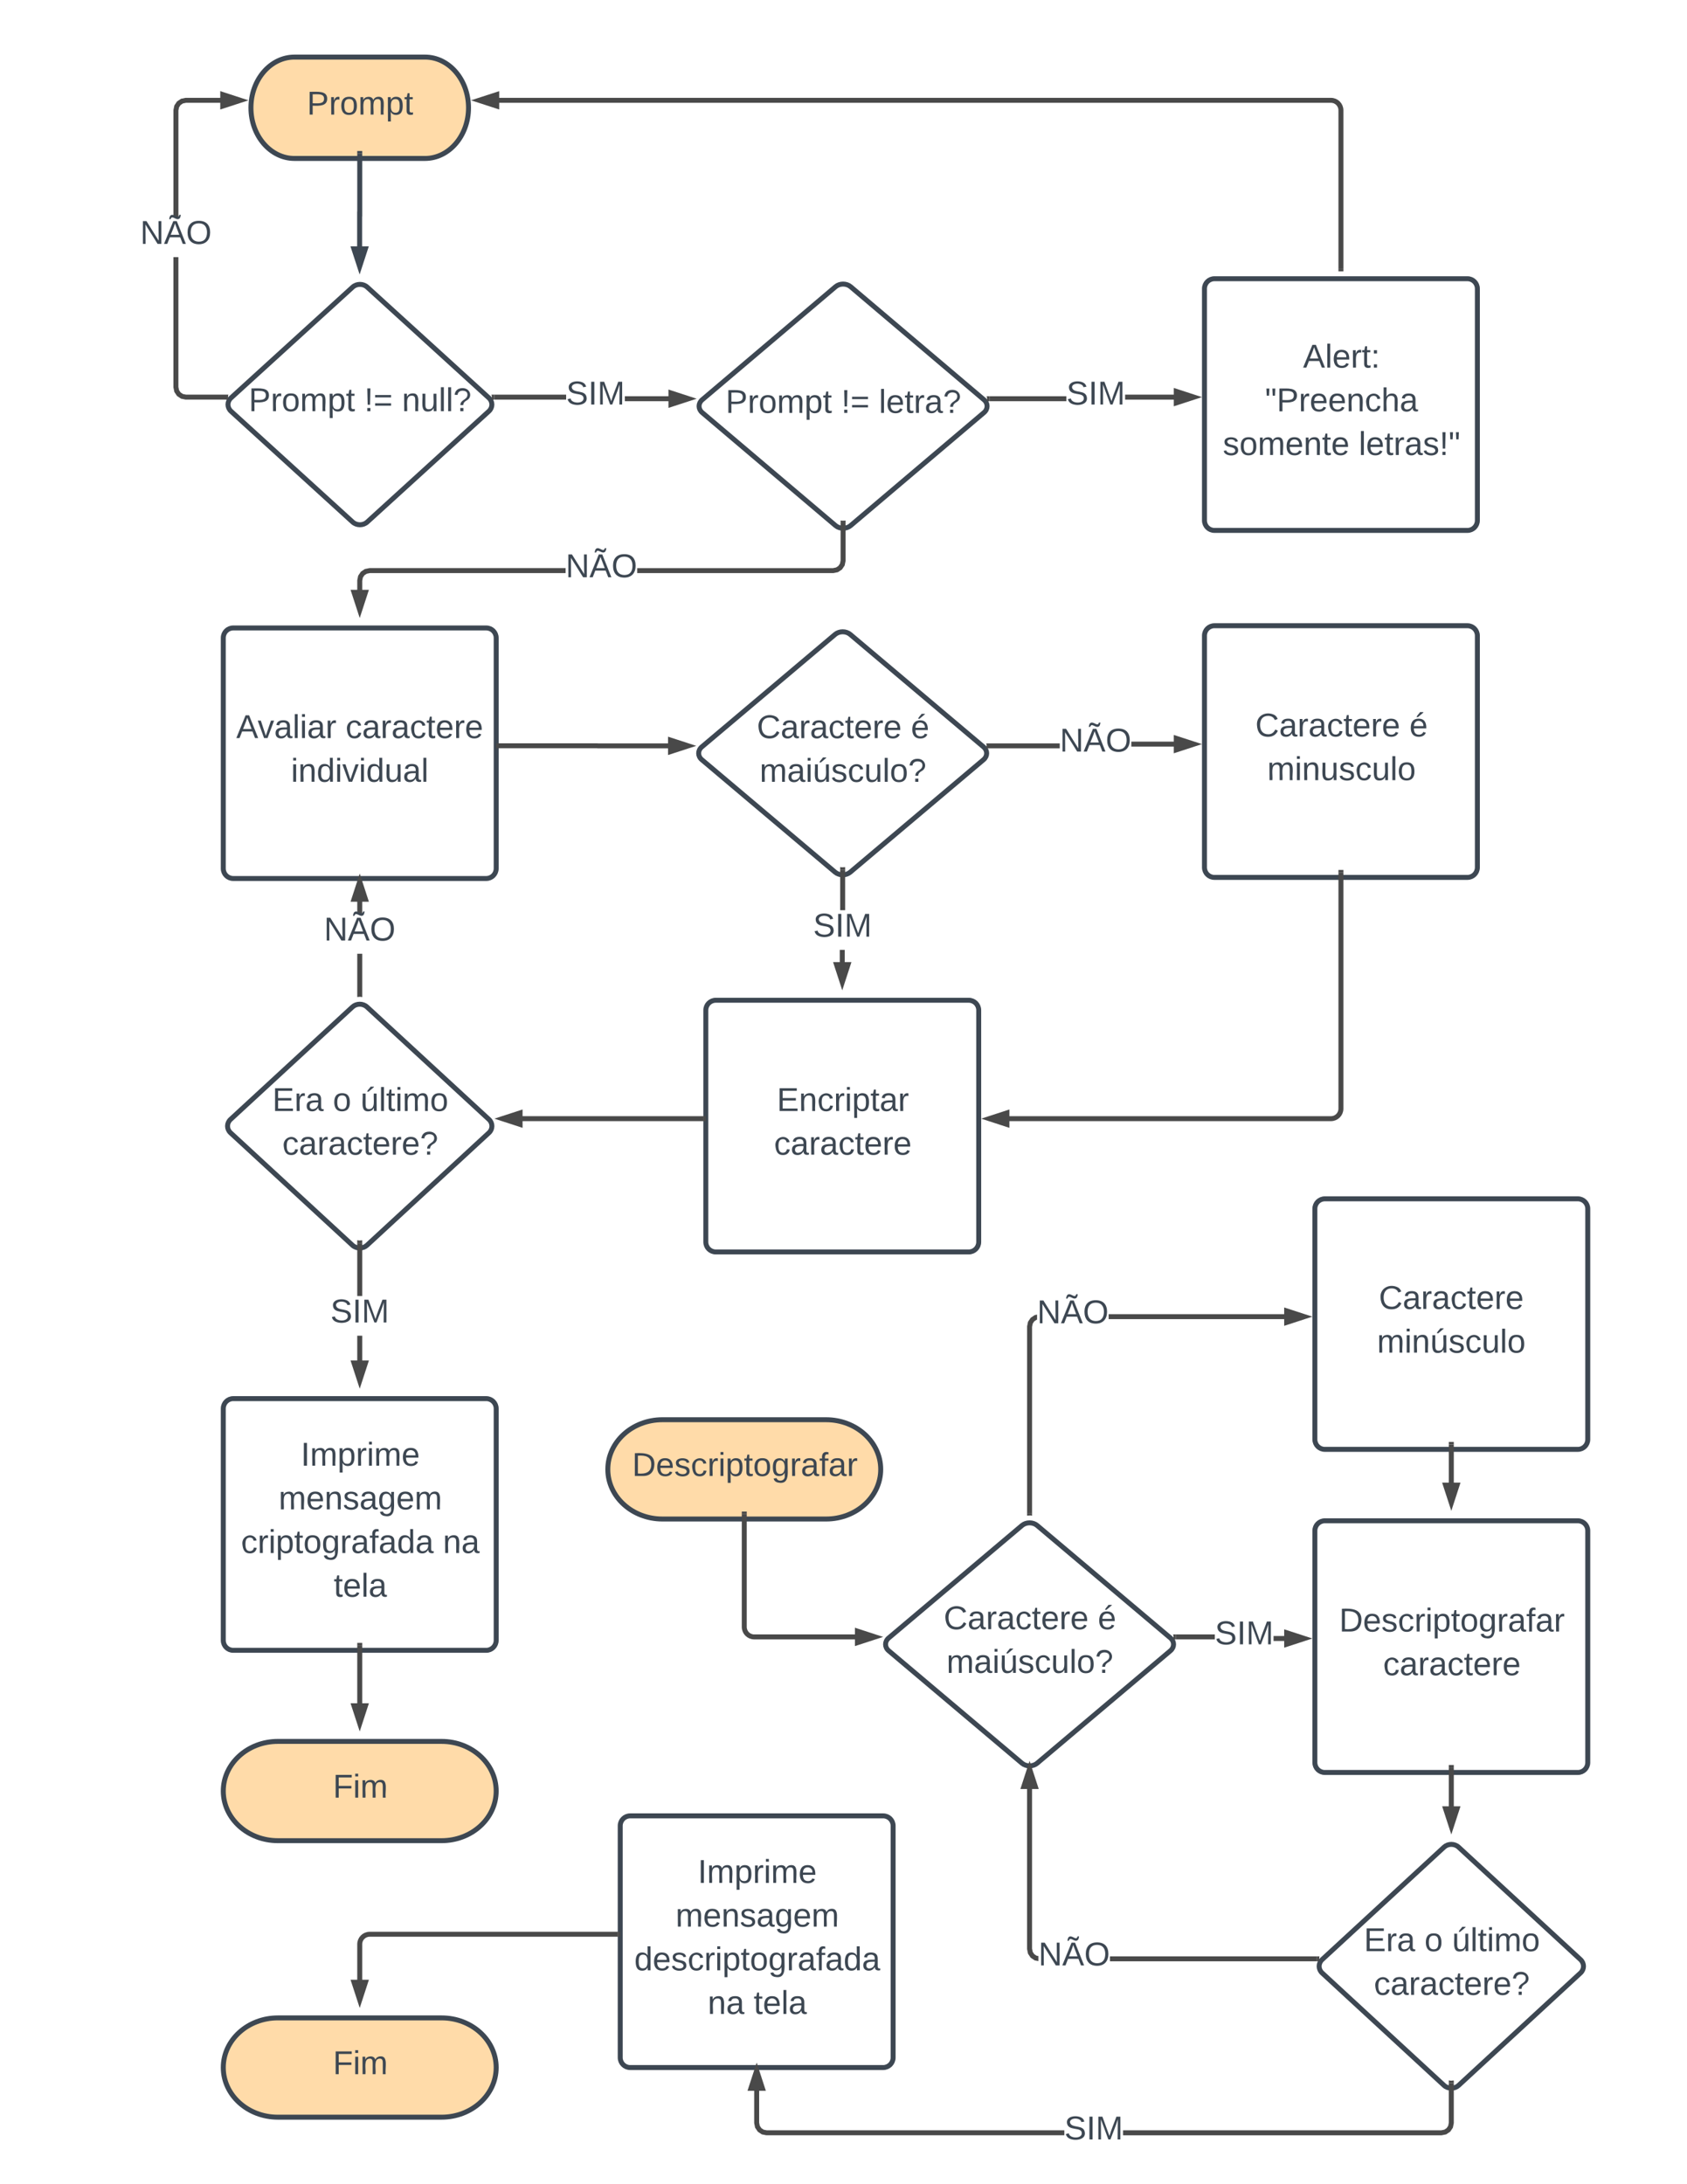 <svg xmlns="http://www.w3.org/2000/svg" xmlns:xlink="http://www.w3.org/1999/xlink" xmlns:lucid="lucid" width="1360" height="1760"><g transform="translate(0 0)" lucid:page-tab-id="YGcM5DNywbTK"><g filter="url(#a)"><path d="M673.22 505.22c3.37-2.85 8.85-2.85 12.23 0l107.43 90.62c3.38 2.85 3.38 7.47 0 10.32l-107.43 90.62c-3.38 2.85-8.86 2.85-12.23 0l-107.44-90.62c-3.38-2.85-3.38-7.47 0-10.32z" stroke="#3d4752" stroke-width="4" fill="#fff"/><use xlink:href="#b" transform="matrix(1,0,0,1,574.661,515.06) translate(35.481 73.733)"/><use xlink:href="#c" transform="matrix(1,0,0,1,574.661,515.06) translate(159.704 73.733)"/><use xlink:href="#d" transform="matrix(1,0,0,1,574.661,515.06) translate(37.704 108.933)"/></g><g filter="url(#e)"><path d="M342.62 40C362 40 377.7 58.28 377.7 80.84c0 22.55-15.7 40.84-35.08 40.84H237.38c-19.37 0-35.08-18.3-35.08-40.84C202.3 58.28 218 40 237.38 40z" stroke="#3d4752" stroke-width="4" fill="#ffdba9"/><use xlink:href="#f" transform="matrix(1,0,0,1,217.3,55) translate(30.111 31.333)"/></g><g filter="url(#g)"><path d="M284.25 225.4c3.27-3 8.56-3 11.83 0l98 89.2c3.27 3 3.27 7.8 0 10.8l-98 89.2c-3.27 3-8.56 3-11.83 0l-98-89.2c-3.27-3-3.27-7.8 0-10.8z" stroke="#3d4752" stroke-width="4" fill="#fff"/><use xlink:href="#h" transform="matrix(1,0,0,1,195.331,235) translate(5.148 90.333)"/><use xlink:href="#i" transform="matrix(1,0,0,1,195.331,235) translate(98.333 90.333)"/><use xlink:href="#j" transform="matrix(1,0,0,1,195.331,235) translate(128.704 90.333)"/></g><path d="M290 123.68v48.77h-.08v27.3" stroke="#3d4752" stroke-width="4" fill="none"/><path d="M292 123.68h-4v-2h4zM289.92 214.74l-4.63-14.26h9.26z" fill="#3d4752"/><path d="M289.92 221.2l-7.4-22.72h14.8zm-1.88-18.72l1.88 5.8 1.88-5.8z" fill="#3d4752"/><g filter="url(#k)"><path d="M356 1397.2c24.3 0 44 17.9 44 40s-19.7 40-44 40H224c-24.3 0-44-17.9-44-40s19.7-40 44-40z" stroke="#3d4752" stroke-width="4" fill="#ffdba9"/><use xlink:href="#l" transform="matrix(1,0,0,1,195,1412.2) translate(73.389 30.333)"/></g><g filter="url(#m)"><path d="M673.57 225.05c3.37-2.86 8.83-2.86 12.2 0l107.47 91.06c3.37 2.86 3.37 7.5 0 10.35L685.77 417.5c-3.37 2.86-8.83 2.86-12.2 0L566.1 326.46c-3.37-2.86-3.37-7.5 0-10.34z" stroke="#3d4752" stroke-width="4" fill="#fff"/><use xlink:href="#h" transform="matrix(1,0,0,1,575,234.879) translate(9.963 91.833)"/><use xlink:href="#i" transform="matrix(1,0,0,1,575,234.879) translate(103.148 91.833)"/><use xlink:href="#n" transform="matrix(1,0,0,1,575,234.879) translate(133.519 91.833)"/></g><path d="M143.82 311.8l.5 2.53 1.3 1.9 1.88 1.26 2.52.5h31.8v4h-32.2l-3.7-.75-3.2-2.15-2.15-3.2-.75-3.7V207.18h4zm35-228.96h-28.8l-2.52.5-1.9 1.28-1.27 1.9-.5 2.52v86.14h-4V88.64l.74-3.7 2.16-3.2 3.2-2.15 3.7-.76h29.2zM183.96 318.5l-.16 1.83.3 1.67h-2.28v-4h2.32zM193.83 80.84l-14.27 4.64V76.2z" fill="#494949"/><path d="M200.3 80.84l-22.74 7.4v-14.8zm-18.74 1.88l5.8-1.88-5.8-1.88z" fill="#494949"/><use xlink:href="#o" transform="matrix(1,0,0,1,112.972,175.183) translate(0.005 21.333)"/><path d="M540.15 319.28v4h-36.42v-4zM398.5 322v-4h57.9v4z" fill="#494949"/><path d="M398.5 322h-2.3l.17-.5.16-1.83-.3-1.67h2.28zM555.15 321.28l-14.27 4.63v-9.26z" fill="#494949"/><path d="M561.62 321.28l-22.74 7.4v-14.8zm-18.74 1.88l5.8-1.88-5.8-1.88z" fill="#494949"/><use xlink:href="#p" transform="matrix(1,0,0,1,456.396,304.639) translate(0.005 21.333)"/><path d="M859.7 323.28H797.7v-4h61.97zm87.83-1.28h-40.5v-4h40.5z" fill="#494949"/><path d="M797.72 323.28h-2.34l.28-.88.08-1.64-.32-1.48h2.3zM962.53 320l-14.27 4.64v-9.28z" fill="#494949"/><path d="M969 320l-22.74 7.4v-14.8zm-18.74 1.88l5.8-1.88-5.8-1.88z" fill="#494949"/><use xlink:href="#p" transform="matrix(1,0,0,1,859.693,304.639) translate(0.005 21.333)"/><g filter="url(#q)"><path d="M971 226.6c0-4.42 3.58-8 8-8h204c4.42 0 8 3.58 8 8v186.8c0 4.42-3.58 8-8 8H979c-4.42 0-8-3.58-8-8z" stroke="#3d4752" stroke-width="4" fill="#fff"/><use xlink:href="#r" transform="matrix(1,0,0,1,976,223.6) translate(74.463 66.633)"/><use xlink:href="#s" transform="matrix(1,0,0,1,976,223.6) translate(43.796 101.833)"/><use xlink:href="#t" transform="matrix(1,0,0,1,976,223.6) translate(9.796 137.033)"/><use xlink:href="#u" transform="matrix(1,0,0,1,976,223.6) translate(119.352 137.033)"/></g><path d="M1081 216.6V88.84c0-4.42-3.58-8-8-8H401.17" stroke="#494949" stroke-width="4" fill="none"/><path d="M1083 218.6h-4v-2h4zM400.44 85.48l-14.27-4.64 14.27-4.64z" fill="#494949"/><path d="M402.44 88.23l-22.74-7.4 22.74-7.38zm-9.8-7.4l5.8 1.9v-3.77z" fill="#494949"/><g filter="url(#v)"><path d="M971 506.2c0-4.42 3.58-8 8-8h204c4.42 0 8 3.58 8 8V693c0 4.42-3.58 8-8 8H979c-4.42 0-8-3.58-8-8z" stroke="#3d4752" stroke-width="4" fill="#fff"/><use xlink:href="#w" transform="matrix(1,0,0,1,976,503.2) translate(35.981 84.233)"/><use xlink:href="#x" transform="matrix(1,0,0,1,976,503.2) translate(160.204 84.233)"/><use xlink:href="#y" transform="matrix(1,0,0,1,976,503.2) translate(45.611 119.433)"/></g><path d="M854.33 603h-56.96v-4h56.96zm93.2-1.4h-35.5v-4h35.5zM797.37 603h-2.34l.3-.9.07-1.62-.33-1.48h2.3zM962.53 599.6l-14.27 4.64v-9.28z" fill="#494949"/><path d="M969 599.6l-22.74 7.4v-14.8zm-18.74 1.88l5.8-1.88-5.8-1.88z" fill="#494949"/><use xlink:href="#o" transform="matrix(1,0,0,1,854.335,584.3) translate(0.005 21.333)"/><path d="M681 776.53h-4v-11.1h4zm.33-43.1h-4v-32.6h4z" fill="#494949"/><path d="M678.46 698.88l2.67-.12.2-.06v2.14h-4v-2.2zM679 791.53l-4.64-14.27h9.28z" fill="#494949"/><path d="M679 798l-7.4-22.74h14.8zm-1.88-18.74l1.88 5.8 1.88-5.8z" fill="#494949"/><use xlink:href="#p" transform="matrix(1,0,0,1,655.499,733.422) translate(0.005 21.333)"/><g filter="url(#z)"><path d="M569 808c0-4.42 3.58-8 8-8h204c4.42 0 8 3.58 8 8v186.8c0 4.42-3.58 8-8 8H577c-4.42 0-8-3.58-8-8z" stroke="#3d4752" stroke-width="4" fill="#fff"/><use xlink:href="#A" transform="matrix(1,0,0,1,574,805) translate(52.278 84.233)"/><use xlink:href="#B" transform="matrix(1,0,0,1,574,805) translate(50.019 119.433)"/></g><path d="M1081 703v190.4c0 4.42-3.58 8-8 8H812.47" stroke="#494949" stroke-width="4" fill="none"/><path d="M1083 703h-4v-2h4zM811.74 906.04l-14.27-4.64 14.27-4.64z" fill="#494949"/><path d="M813.74 908.8L791 901.4l22.74-7.4zm-9.8-7.4l5.8 1.88v-3.76z" fill="#494949"/><g filter="url(#C)"><path d="M180 508c0-4.42 3.58-8 8-8h204c4.42 0 8 3.58 8 8v185.88c0 4.42-3.58 8-8 8H188c-4.42 0-8-3.58-8-8z" stroke="#3d4752" stroke-width="4" fill="#fff"/><use xlink:href="#D" transform="matrix(1,0,0,1,185,505) translate(5.444 83.733)"/><use xlink:href="#E" transform="matrix(1,0,0,1,185,505) translate(93.593 83.733)"/><use xlink:href="#F" transform="matrix(1,0,0,1,185,505) translate(49.593 118.933)"/></g><path d="M455.98 461.8H298.2l-2.53.5-1.9 1.27-1.26 1.9-.5 2.52v8.53h-4v-8.94l.75-3.7 2.15-3.2 3.2-2.16 3.7-.75h158.18zm225.7-9.8l-.76 3.7-2.15 3.2-3.2 2.14-3.7.75H513.7v-4h157.77l2.53-.52 1.9-1.28 1.26-1.88.5-2.53v-30.02h4z" fill="#494949"/><path d="M678.83 419.6l2.65-.1.2-.07v2.15h-4v-2.2zM290 491.53l-4.64-14.27h9.28z" fill="#494949"/><path d="M290 498l-7.4-22.74h14.8zm-1.88-18.74l1.88 5.8 1.88-5.8z" fill="#494949"/><use xlink:href="#o" transform="matrix(1,0,0,1,455.983,443.788) translate(0.005 21.333)"/><path d="M402 600.94h79.6c.03 0 .04 0 .04.03 0 .02.02.03.03.03h58.15" stroke="#494949" stroke-width="4" fill="none"/><path d="M402 602.94h-2v-4h2zM554.82 601l-14.27 4.64v-9.28z" fill="#494949"/><path d="M561.3 601l-22.75 7.4v-14.8zm-18.75 1.88l5.8-1.88-5.8-1.88z" fill="#494949"/><path d="M567 901.4H420" stroke="#494949" stroke-width="4" fill="none"/><path d="M569 903.4h-2v-4h2zM419.27 906.04L405 901.4l14.27-4.64z" fill="#494949"/><path d="M421.27 908.8l-22.74-7.4 22.74-7.4zm-9.8-7.4l5.8 1.88v-3.76z" fill="#494949"/><g filter="url(#z)"><path d="M284.12 805.42c3.25-3 8.5-3 11.76 0l98.24 90.56c3.25 3 3.25 7.85 0 10.84l-98.24 90.56c-3.25 3-8.5 3-11.76 0l-98.24-90.56c-3.25-3-3.25-7.85 0-10.84z" stroke="#3d4752" stroke-width="4" fill="#fff"/><use xlink:href="#G" transform="matrix(1,0,0,1,185,805) translate(34.537 84.233)"/><use xlink:href="#H" transform="matrix(1,0,0,1,185,805) translate(83.352 84.233)"/><use xlink:href="#I" transform="matrix(1,0,0,1,185,805) translate(105.574 84.233)"/><use xlink:href="#J" transform="matrix(1,0,0,1,185,805) translate(42.611 119.433)"/></g><path d="M292 1097.53h-4v-21.23h4zm0-53.23h-4v-42.7h4z" fill="#494949"/><path d="M289.63 999.62l2.35-.22.02 2.2h-4v-2.27zM290 1112.53l-4.64-14.27h9.28z" fill="#494949"/><path d="M290 1119l-7.4-22.74h14.8zm-1.88-18.74l1.88 5.8 1.88-5.8z" fill="#494949"/><use xlink:href="#p" transform="matrix(1,0,0,1,266.333,1044.296) translate(0.005 21.333)"/><path d="M292 801.2h-4v-32.66h4zm0-64.66h-4v-11.2h4zM292 803.47l-1.63-.3-2.35.23-.02-2.2h4zM294.64 724.62h-9.28l4.64-14.27z" fill="#494949"/><path d="M297.4 726.62h-14.8l7.4-22.74zm-9.28-4h3.76l-1.88-5.8z" fill="#494949"/><use xlink:href="#o" transform="matrix(1,0,0,1,261.148,736.544) translate(0.005 21.333)"/><g filter="url(#z)"><path d="M180 1129c0-4.42 3.58-8 8-8h204c4.42 0 8 3.58 8 8v186.8c0 4.42-3.58 8-8 8H188c-4.42 0-8-3.58-8-8z" stroke="#3d4752" stroke-width="4" fill="#fff"/><use xlink:href="#K" transform="matrix(1,0,0,1,185,1126) translate(57.5 49.033)"/><use xlink:href="#L" transform="matrix(1,0,0,1,185,1126) translate(39.648 84.233)"/><use xlink:href="#M" transform="matrix(1,0,0,1,185,1126) translate(9.315 119.433)"/><use xlink:href="#N" transform="matrix(1,0,0,1,185,1126) translate(172.056 119.433)"/><use xlink:href="#O" transform="matrix(1,0,0,1,185,1126) translate(84.056 154.633)"/></g><path d="M290 1325.8v47.93" stroke="#494949" stroke-width="4" fill="none"/><path d="M292 1325.8h-4v-2h4zM290 1388.73l-4.64-14.27h9.28z" fill="#494949"/><path d="M290 1395.2l-7.4-22.74h14.8zm-1.88-18.74l1.88 5.8 1.88-5.8z" fill="#494949"/><g filter="url(#k)"><path d="M666 1138c24.3 0 44 17.9 44 40s-19.7 40-44 40H534c-24.3 0-44-17.9-44-40s19.7-40 44-40z" stroke="#3d4752" stroke-width="4" fill="#ffdba9"/><use xlink:href="#P" transform="matrix(1,0,0,1,505,1153) translate(4.574 30.333)"/></g><g filter="url(#C)"><path d="M1060 968c0-4.42 3.58-8 8-8h204c4.42 0 8 3.58 8 8v185.88c0 4.42-3.58 8-8 8h-204c-4.42 0-8-3.58-8-8z" stroke="#3d4752" stroke-width="4" fill="#fff"/><use xlink:href="#Q" transform="matrix(1,0,0,1,1065,965) translate(46.593 83.733)"/><use xlink:href="#R" transform="matrix(1,0,0,1,1065,965) translate(45.111 118.933)"/></g><g filter="url(#z)"><path d="M1060 1227.44c0-4.42 3.58-8 8-8h204c4.42 0 8 3.58 8 8v186.8c0 4.42-3.58 8-8 8h-204c-4.42 0-8-3.58-8-8z" stroke="#3d4752" stroke-width="4" fill="#fff"/><use xlink:href="#S" transform="matrix(1,0,0,1,1065,1224.44) translate(14.574 84.233)"/><use xlink:href="#T" transform="matrix(1,0,0,1,1065,1224.44) translate(50.019 119.433)"/></g><g filter="url(#z)"><path d="M1164.12 1482.42c3.25-3 8.5-3 11.76 0l98.24 90.56c3.25 3 3.25 7.85 0 10.84l-98.24 90.56c-3.25 3-8.5 3-11.76 0l-98.24-90.56c-3.25-3-3.25-7.85 0-10.84z" stroke="#3d4752" stroke-width="4" fill="#fff"/><use xlink:href="#G" transform="matrix(1,0,0,1,1065,1482) translate(34.537 84.233)"/><use xlink:href="#H" transform="matrix(1,0,0,1,1065,1482) translate(83.352 84.233)"/><use xlink:href="#I" transform="matrix(1,0,0,1,1065,1482) translate(105.574 84.233)"/><use xlink:href="#J" transform="matrix(1,0,0,1,1065,1482) translate(42.611 119.433)"/></g><g filter="url(#z)"><path d="M500 1465.2c0-4.42 3.58-8 8-8h204c4.42 0 8 3.58 8 8V1652c0 4.42-3.58 8-8 8H508c-4.42 0-8-3.58-8-8z" stroke="#3d4752" stroke-width="4" fill="#fff"/><use xlink:href="#K" transform="matrix(1,0,0,1,505,1462.2) translate(57.5 49.033)"/><use xlink:href="#L" transform="matrix(1,0,0,1,505,1462.2) translate(39.648 84.233)"/><use xlink:href="#U" transform="matrix(1,0,0,1,505,1462.2) translate(6.352 119.433)"/><use xlink:href="#V" transform="matrix(1,0,0,1,505,1462.2) translate(65.537 154.633)"/><use xlink:href="#O" transform="matrix(1,0,0,1,505,1462.2) translate(102.574 154.633)"/></g><g filter="url(#k)"><path d="M356 1620c24.3 0 44 17.9 44 40s-19.7 40-44 40H224c-24.3 0-44-17.9-44-40s19.7-40 44-40z" stroke="#3d4752" stroke-width="4" fill="#ffdba9"/><use xlink:href="#l" transform="matrix(1,0,0,1,195,1635) translate(73.389 30.333)"/></g><path d="M1170 1424.24v32.5" stroke="#494949" stroke-width="4" fill="none"/><path d="M1172 1424.24h-4v-2h4zM1170 1471.74l-4.64-14.27h9.28z" fill="#494949"/><path d="M1170 1478.2l-7.4-22.73h14.8zm-1.88-18.73l1.88 5.8 1.88-5.8zM612 1710.4l.5 2.52 1.28 1.9 1.9 1.26 2.52.5h239.84v4H617.8l-3.7-.74-3.2-2.15-2.15-3.2-.75-3.7v-27.33h4zm560 .4l-.75 3.7-2.15 3.2-3.2 2.14-3.7.75H905.37v-4h256.43l2.53-.52 1.9-1.27 1.26-1.88.5-2.53v-31.8h4z" fill="#494949"/><path d="M1169.63 1676.62l2.35-.22.02 2.2h-4v-2.27zM614.64 1682.74h-9.28l4.64-14.27z" fill="#494949"/><path d="M617.4 1684.74h-14.8L610 1662zm-9.28-4h3.76l-1.88-5.8z" fill="#494949"/><use xlink:href="#W" transform="matrix(1,0,0,1,858.038,1702.591) translate(0.005 21.333)"/><path d="M1170 1163.88v32.1" stroke="#494949" stroke-width="4" fill="none"/><path d="M1172 1163.88h-4v-2h4zM1170 1210.97l-4.64-14.27h9.28z" fill="#494949"/><path d="M1170 1217.44l-7.4-22.74h14.8zm-1.88-18.74l1.88 5.8 1.88-5.8z" fill="#494949"/><g filter="url(#a)"><path d="M823.88 1223.22c3.38-2.85 8.86-2.85 12.24 0l107.43 90.62c3.38 2.85 3.38 7.47 0 10.32l-107.43 90.62c-3.38 2.85-8.86 2.85-12.24 0l-107.43-90.62c-3.38-2.85-3.38-7.47 0-10.32z" stroke="#3d4752" stroke-width="4" fill="#fff"/><use xlink:href="#X" transform="matrix(1,0,0,1,725.331,1233.06) translate(35.481 73.733)"/><use xlink:href="#Y" transform="matrix(1,0,0,1,725.331,1233.06) translate(159.704 73.733)"/><use xlink:href="#Z" transform="matrix(1,0,0,1,725.331,1233.06) translate(37.704 108.933)"/></g><path d="M1036.53 1318.28v4h-9.84v-4zm-88.5 2.72v-4h31.32v4z" fill="#494949"/><path d="M948.04 1321h-2.34l.3-.9.07-1.62-.33-1.48h2.3zM1051.53 1320.28l-14.27 4.64v-9.27z" fill="#494949"/><path d="M1058 1320.28l-22.74 7.4v-14.8zm-18.74 1.88l5.8-1.88-5.8-1.88z" fill="#494949"/><use xlink:href="#W" transform="matrix(1,0,0,1,979.355,1303.641) translate(0.005 21.333)"/><path d="M836.04 1063.38l-.37.07-1.9 1.27-1.26 1.9-.5 2.52v150.02h-4v-150.42l.75-3.7 2.15-3.2 3.2-2.15 1.94-.4zm200.5-.44h-142.8v-4h142.8z" fill="#494949"/><path d="M832 1221.36l-1.13-.24-2.67.12-.2.06v-2.14h4zM1051.53 1060.94l-14.27 4.64v-9.28z" fill="#494949"/><path d="M1058 1060.94l-22.74 7.4v-14.8zm-18.74 1.88l5.8-1.88-5.8-1.88z" fill="#494949"/><use xlink:href="#aa" transform="matrix(1,0,0,1,836.04,1044.94) translate(0.005 21.333)"/><path d="M600 1220v91c0 4.42 3.58 8 8 8h82.5" stroke="#494949" stroke-width="4" fill="none"/><path d="M602 1220h-4v-2h4zM705.5 1319l-14.28 4.64v-9.28z" fill="#494949"/><path d="M711.96 1319l-22.74 7.4v-14.8zm-18.74 1.88l5.8-1.88-5.8-1.88zM1061.47 1576.4v4H894.8v-4zM832 1570.2l.5 2.53 1.28 1.9 1.9 1.26 1.42.28v4.08l-3-.6-3.2-2.16-2.15-3.2-.75-3.7v-130.28h4z" fill="#494949"/><path d="M1063.62 1576.84l-.17 1.85.3 1.7h-2.28v-4h2.3zM834.64 1439.58h-9.28l4.64-14.26z" fill="#494949"/><path d="M837.4 1441.58h-14.8l7.4-22.74zm-9.28-4h3.76l-1.88-5.8z" fill="#494949"/><use xlink:href="#aa" transform="matrix(1,0,0,1,837.105,1562.4) translate(0.005 21.333)"/><path d="M498 1558.6H298c-4.42 0-8 3.58-8 8v29.93" stroke="#494949" stroke-width="4" fill="none"/><path d="M500 1560.6h-2v-4h2zM290 1611.53l-4.64-14.27h9.28z" fill="#494949"/><path d="M290 1618l-7.4-22.74h14.8zm-1.88-18.74l1.88 5.8 1.88-5.8z" fill="#494949"/><defs><path fill="#3d4752" d="M212-179c-10-28-35-45-73-45-59 0-87 40-87 99 0 60 29 101 89 101 43 0 62-24 78-52l27 14C228-24 195 4 139 4 59 4 22-46 18-125c-6-104 99-153 187-111 19 9 31 26 39 46" id="ab"/><path fill="#3d4752" d="M141-36C126-15 110 5 73 4 37 3 15-17 15-53c-1-64 63-63 125-63 3-35-9-54-41-54-24 1-41 7-42 31l-33-3c5-37 33-52 76-52 45 0 72 20 72 64v82c-1 20 7 32 28 27v20c-31 9-61-2-59-35zM48-53c0 20 12 33 32 33 41-3 63-29 60-74-43 2-92-5-92 41" id="ac"/><path fill="#3d4752" d="M114-163C36-179 61-72 57 0H25l-1-190h30c1 12-1 29 2 39 6-27 23-49 58-41v29" id="ad"/><path fill="#3d4752" d="M96-169c-40 0-48 33-48 73s9 75 48 75c24 0 41-14 43-38l32 2c-6 37-31 61-74 61-59 0-76-41-82-99-10-93 101-131 147-64 4 7 5 14 7 22l-32 3c-4-21-16-35-41-35" id="ae"/><path fill="#3d4752" d="M59-47c-2 24 18 29 38 22v24C64 9 27 4 27-40v-127H5v-23h24l9-43h21v43h35v23H59v120" id="af"/><path fill="#3d4752" d="M100-194c63 0 86 42 84 106H49c0 40 14 67 53 68 26 1 43-12 49-29l28 8c-11 28-37 45-77 45C44 4 14-33 15-96c1-61 26-98 85-98zm52 81c6-60-76-77-97-28-3 7-6 17-6 28h103" id="ag"/><g id="b"><use transform="matrix(0.074,0,0,0.074,0,0)" xlink:href="#ab"/><use transform="matrix(0.074,0,0,0.074,19.185,0)" xlink:href="#ac"/><use transform="matrix(0.074,0,0,0.074,34,0)" xlink:href="#ad"/><use transform="matrix(0.074,0,0,0.074,42.815,0)" xlink:href="#ac"/><use transform="matrix(0.074,0,0,0.074,57.63,0)" xlink:href="#ae"/><use transform="matrix(0.074,0,0,0.074,70.963,0)" xlink:href="#af"/><use transform="matrix(0.074,0,0,0.074,78.37,0)" xlink:href="#ag"/><use transform="matrix(0.074,0,0,0.074,93.185,0)" xlink:href="#ad"/><use transform="matrix(0.074,0,0,0.074,102,0)" xlink:href="#ag"/></g><path fill="#3d4752" d="M100-194c63 0 86 42 84 106H49c0 40 14 67 53 68 26 1 43-12 49-29l28 8c-11 28-37 45-77 45C44 4 14-33 15-96c1-61 26-98 85-98zm52 81c6-60-76-77-97-28-3 7-6 17-6 28h103zm-74-98c8-23 27-35 38-54h36v5l-58 49H78" id="ah"/><use transform="matrix(0.074,0,0,0.074,0,0)" xlink:href="#ah" id="c"/><path fill="#3d4752" d="M210-169c-67 3-38 105-44 169h-31v-121c0-29-5-50-35-48C34-165 62-65 56 0H25l-1-190h30c1 10-1 24 2 32 10-44 99-50 107 0 11-21 27-35 58-36 85-2 47 119 55 194h-31v-121c0-29-5-49-35-48" id="ai"/><path fill="#3d4752" d="M24-231v-30h32v30H24zM24 0v-190h32V0H24" id="aj"/><path fill="#3d4752" d="M85 4C-4 8 31-112 24-190h32v120c0 31 7 50 39 49 72-2 45-101 50-169h31l1 190h-30c-1-10 1-25-2-33-11 22-28 36-60 37zM73-211c8-23 27-35 38-54h36v5l-58 49H73" id="ak"/><path fill="#3d4752" d="M135-143c-3-34-86-38-87 0 15 53 115 12 119 90S17 21 10-45l28-5c4 36 97 45 98 0-10-56-113-15-118-90-4-57 82-63 122-42 12 7 21 19 24 35" id="al"/><path fill="#3d4752" d="M84 4C-5 8 30-112 23-190h32v120c0 31 7 50 39 49 72-2 45-101 50-169h31l1 190h-30c-1-10 1-25-2-33-11 22-28 36-60 37" id="am"/><path fill="#3d4752" d="M24 0v-261h32V0H24" id="an"/><path fill="#3d4752" d="M100-194c62-1 85 37 85 99 1 63-27 99-86 99S16-35 15-95c0-66 28-99 85-99zM99-20c44 1 53-31 53-75 0-43-8-75-51-75s-53 32-53 75 10 74 51 75" id="ao"/><path fill="#3d4752" d="M103-251c84 0 111 97 45 133-19 10-37 24-39 52H78c0-63 77-55 77-114 0-30-21-42-52-43-32 0-53 17-56 46l-32-2c7-45 34-72 88-72zM77 0v-35h34V0H77" id="ap"/><g id="d"><use transform="matrix(0.074,0,0,0.074,0,0)" xlink:href="#ai"/><use transform="matrix(0.074,0,0,0.074,22.148,0)" xlink:href="#ac"/><use transform="matrix(0.074,0,0,0.074,36.963,0)" xlink:href="#aj"/><use transform="matrix(0.074,0,0,0.074,42.815,0)" xlink:href="#ak"/><use transform="matrix(0.074,0,0,0.074,57.63,0)" xlink:href="#al"/><use transform="matrix(0.074,0,0,0.074,70.963,0)" xlink:href="#ae"/><use transform="matrix(0.074,0,0,0.074,84.296,0)" xlink:href="#am"/><use transform="matrix(0.074,0,0,0.074,99.111,0)" xlink:href="#an"/><use transform="matrix(0.074,0,0,0.074,104.963,0)" xlink:href="#ao"/><use transform="matrix(0.074,0,0,0.074,119.778,0)" xlink:href="#ap"/></g><filter id="a" filterUnits="objectBoundingBox" x="-.04" y="-.02" width="1.08" height="1.1"><feOffset result="offOut" in="SourceAlpha" dy="6"/><feGaussianBlur result="blurOut" in="offOut" stdDeviation="5"/><feColorMatrix result="colorOut" in="blurOut" values="0 0 0 0 0 0 0 0 0 0 0 0 0 0 0 0 0 0 0.169 0"/><feBlend in="SourceGraphic" in2="colorOut"/></filter><path fill="#3d4752" d="M30-248c87 1 191-15 191 75 0 78-77 80-158 76V0H30v-248zm33 125c57 0 124 11 124-50 0-59-68-47-124-48v98" id="aq"/><path fill="#3d4752" d="M115-194c55 1 70 41 70 98S169 2 115 4C84 4 66-9 55-30l1 105H24l-1-265h31l2 30c10-21 28-34 59-34zm-8 174c40 0 45-34 45-75s-6-73-45-74c-42 0-51 32-51 76 0 43 10 73 51 73" id="ar"/><g id="f"><use transform="matrix(0.074,0,0,0.074,0,0)" xlink:href="#aq"/><use transform="matrix(0.074,0,0,0.074,17.778,0)" xlink:href="#ad"/><use transform="matrix(0.074,0,0,0.074,26.593,0)" xlink:href="#ao"/><use transform="matrix(0.074,0,0,0.074,41.407,0)" xlink:href="#ai"/><use transform="matrix(0.074,0,0,0.074,63.556,0)" xlink:href="#ar"/><use transform="matrix(0.074,0,0,0.074,78.37,0)" xlink:href="#af"/></g><filter id="e" filterUnits="objectBoundingBox" x="-.06" y="-.05" width="1.11" height="1.24"><feOffset result="offOut" in="SourceAlpha" dy="6"/><feGaussianBlur result="blurOut" in="offOut" stdDeviation="5"/><feColorMatrix result="colorOut" in="blurOut" values="0 0 0 0 0 0 0 0 0 0 0 0 0 0 0 0 0 0 0.169 0"/><feBlend in="SourceGraphic" in2="colorOut"/></filter><g id="h"><use transform="matrix(0.074,0,0,0.074,0,0)" xlink:href="#aq"/><use transform="matrix(0.074,0,0,0.074,17.778,0)" xlink:href="#ad"/><use transform="matrix(0.074,0,0,0.074,26.593,0)" xlink:href="#ao"/><use transform="matrix(0.074,0,0,0.074,41.407,0)" xlink:href="#ai"/><use transform="matrix(0.074,0,0,0.074,63.556,0)" xlink:href="#ar"/><use transform="matrix(0.074,0,0,0.074,78.37,0)" xlink:href="#af"/></g><path fill="#3d4752" d="M63-70H37l-4-178h34zM33 0v-35h34V0H33" id="as"/><path fill="#3d4752" d="M18-150v-26h174v26H18zm0 90v-26h174v26H18" id="at"/><g id="i"><use transform="matrix(0.074,0,0,0.074,0,0)" xlink:href="#as"/><use transform="matrix(0.074,0,0,0.074,7.407,0)" xlink:href="#at"/></g><path fill="#3d4752" d="M117-194c89-4 53 116 60 194h-32v-121c0-31-8-49-39-48C34-167 62-67 57 0H25l-1-190h30c1 10-1 24 2 32 11-22 29-35 61-36" id="au"/><g id="j"><use transform="matrix(0.074,0,0,0.074,0,0)" xlink:href="#au"/><use transform="matrix(0.074,0,0,0.074,14.815,0)" xlink:href="#am"/><use transform="matrix(0.074,0,0,0.074,29.63,0)" xlink:href="#an"/><use transform="matrix(0.074,0,0,0.074,35.481,0)" xlink:href="#an"/><use transform="matrix(0.074,0,0,0.074,41.333,0)" xlink:href="#ap"/></g><filter id="g" filterUnits="objectBoundingBox" x="-.05" y="-.02" width="1.09" height="1.1"><feOffset result="offOut" in="SourceAlpha" dy="6"/><feGaussianBlur result="blurOut" in="offOut" stdDeviation="5"/><feColorMatrix result="colorOut" in="blurOut" values="0 0 0 0 0 0 0 0 0 0 0 0 0 0 0 0 0 0 0.169 0"/><feBlend in="SourceGraphic" in2="colorOut"/></filter><path fill="#3d4752" d="M63-220v92h138v28H63V0H30v-248h175v28H63" id="av"/><g id="l"><use transform="matrix(0.074,0,0,0.074,0,0)" xlink:href="#av"/><use transform="matrix(0.074,0,0,0.074,16.222,0)" xlink:href="#aj"/><use transform="matrix(0.074,0,0,0.074,22.074,0)" xlink:href="#ai"/></g><filter id="k" filterUnits="objectBoundingBox" x="-.05" y="-.05" width="1.09" height="1.25"><feOffset result="offOut" in="SourceAlpha" dy="6"/><feGaussianBlur result="blurOut" in="offOut" stdDeviation="5"/><feColorMatrix result="colorOut" in="blurOut" values="0 0 0 0 0 0 0 0 0 0 0 0 0 0 0 0 0 0 0.169 0"/><feBlend in="SourceGraphic" in2="colorOut"/></filter><g id="n"><use transform="matrix(0.074,0,0,0.074,0,0)" xlink:href="#an"/><use transform="matrix(0.074,0,0,0.074,5.852,0)" xlink:href="#ag"/><use transform="matrix(0.074,0,0,0.074,20.667,0)" xlink:href="#af"/><use transform="matrix(0.074,0,0,0.074,28.074,0)" xlink:href="#ad"/><use transform="matrix(0.074,0,0,0.074,36.889,0)" xlink:href="#ac"/><use transform="matrix(0.074,0,0,0.074,51.704,0)" xlink:href="#ap"/></g><filter id="m" filterUnits="objectBoundingBox" x="-.04" y="-.02" width="1.08" height="1.1"><feOffset result="offOut" in="SourceAlpha" dy="6"/><feGaussianBlur result="blurOut" in="offOut" stdDeviation="5"/><feColorMatrix result="colorOut" in="blurOut" values="0 0 0 0 0 0 0 0 0 0 0 0 0 0 0 0 0 0 0.169 0"/><feBlend in="SourceGraphic" in2="colorOut"/></filter><path fill="#3d4752" d="M190 0L58-211 59 0H30v-248h39L202-35l-2-213h31V0h-41" id="aw"/><path fill="#3d4752" d="M184-316c-4 23-8 48-36 47s-64-43-75 0H57c4-23 8-48 36-47s64 44 74 0h17zM205 0l-28-72H64L36 0H1l101-248h38L239 0h-34zm-38-99l-47-123c-12 45-31 82-46 123h93" id="ax"/><path fill="#3d4752" d="M140-251c81 0 123 46 123 126C263-46 219 4 140 4 59 4 17-45 17-125s42-126 123-126zm0 227c63 0 89-41 89-101s-29-99-89-99c-61 0-89 39-89 99S79-25 140-24" id="ay"/><g id="o"><use transform="matrix(0.074,0,0,0.074,0,0)" xlink:href="#aw"/><use transform="matrix(0.074,0,0,0.074,19.185,0)" xlink:href="#ax"/><use transform="matrix(0.074,0,0,0.074,36.963,0)" xlink:href="#ay"/></g><path fill="#3d4752" d="M185-189c-5-48-123-54-124 2 14 75 158 14 163 119 3 78-121 87-175 55-17-10-28-26-33-46l33-7c5 56 141 63 141-1 0-78-155-14-162-118-5-82 145-84 179-34 5 7 8 16 11 25" id="az"/><path fill="#3d4752" d="M33 0v-248h34V0H33" id="aA"/><path fill="#3d4752" d="M240 0l2-218c-23 76-54 145-80 218h-23L58-218 59 0H30v-248h44l77 211c21-75 51-140 76-211h43V0h-30" id="aB"/><g id="p"><use transform="matrix(0.074,0,0,0.074,0,0)" xlink:href="#az"/><use transform="matrix(0.074,0,0,0.074,17.778,0)" xlink:href="#aA"/><use transform="matrix(0.074,0,0,0.074,25.185,0)" xlink:href="#aB"/></g><path fill="#3d4752" d="M205 0l-28-72H64L36 0H1l101-248h38L239 0h-34zm-38-99l-47-123c-12 45-31 82-46 123h93" id="aC"/><path fill="#3d4752" d="M33-154v-36h34v36H33zM33 0v-36h34V0H33" id="aD"/><g id="r"><use transform="matrix(0.074,0,0,0.074,0,0)" xlink:href="#aC"/><use transform="matrix(0.074,0,0,0.074,17.778,0)" xlink:href="#an"/><use transform="matrix(0.074,0,0,0.074,23.63,0)" xlink:href="#ag"/><use transform="matrix(0.074,0,0,0.074,38.444,0)" xlink:href="#ad"/><use transform="matrix(0.074,0,0,0.074,47.259,0)" xlink:href="#af"/><use transform="matrix(0.074,0,0,0.074,54.667,0)" xlink:href="#aD"/></g><path fill="#3d4752" d="M109-170H84l-4-78h32zm-65 0H19l-4-78h33" id="aE"/><path fill="#3d4752" d="M106-169C34-169 62-67 57 0H25v-261h32l-1 103c12-21 28-36 61-36 89 0 53 116 60 194h-32v-121c2-32-8-49-39-48" id="aF"/><g id="s"><use transform="matrix(0.074,0,0,0.074,0,0)" xlink:href="#aE"/><use transform="matrix(0.074,0,0,0.074,9.407,0)" xlink:href="#aq"/><use transform="matrix(0.074,0,0,0.074,27.185,0)" xlink:href="#ad"/><use transform="matrix(0.074,0,0,0.074,36,0)" xlink:href="#ag"/><use transform="matrix(0.074,0,0,0.074,50.815,0)" xlink:href="#ag"/><use transform="matrix(0.074,0,0,0.074,65.63,0)" xlink:href="#au"/><use transform="matrix(0.074,0,0,0.074,80.444,0)" xlink:href="#ae"/><use transform="matrix(0.074,0,0,0.074,93.778,0)" xlink:href="#aF"/><use transform="matrix(0.074,0,0,0.074,108.593,0)" xlink:href="#ac"/></g><g id="t"><use transform="matrix(0.074,0,0,0.074,0,0)" xlink:href="#al"/><use transform="matrix(0.074,0,0,0.074,13.333,0)" xlink:href="#ao"/><use transform="matrix(0.074,0,0,0.074,28.148,0)" xlink:href="#ai"/><use transform="matrix(0.074,0,0,0.074,50.296,0)" xlink:href="#ag"/><use transform="matrix(0.074,0,0,0.074,65.111,0)" xlink:href="#au"/><use transform="matrix(0.074,0,0,0.074,79.926,0)" xlink:href="#af"/><use transform="matrix(0.074,0,0,0.074,87.333,0)" xlink:href="#ag"/></g><g id="u"><use transform="matrix(0.074,0,0,0.074,0,0)" xlink:href="#an"/><use transform="matrix(0.074,0,0,0.074,5.852,0)" xlink:href="#ag"/><use transform="matrix(0.074,0,0,0.074,20.667,0)" xlink:href="#af"/><use transform="matrix(0.074,0,0,0.074,28.074,0)" xlink:href="#ad"/><use transform="matrix(0.074,0,0,0.074,36.889,0)" xlink:href="#ac"/><use transform="matrix(0.074,0,0,0.074,51.704,0)" xlink:href="#al"/><use transform="matrix(0.074,0,0,0.074,65.037,0)" xlink:href="#as"/><use transform="matrix(0.074,0,0,0.074,72.444,0)" xlink:href="#aE"/></g><filter id="q" filterUnits="objectBoundingBox" x="-.05" y="-.02" width="1.09" height="1.1"><feOffset result="offOut" in="SourceAlpha" dy="6"/><feGaussianBlur result="blurOut" in="offOut" stdDeviation="5"/><feColorMatrix result="colorOut" in="blurOut" values="0 0 0 0 0 0 0 0 0 0 0 0 0 0 0 0 0 0 0.169 0"/><feBlend in="SourceGraphic" in2="colorOut"/></filter><g id="w"><use transform="matrix(0.074,0,0,0.074,0,0)" xlink:href="#ab"/><use transform="matrix(0.074,0,0,0.074,19.185,0)" xlink:href="#ac"/><use transform="matrix(0.074,0,0,0.074,34,0)" xlink:href="#ad"/><use transform="matrix(0.074,0,0,0.074,42.815,0)" xlink:href="#ac"/><use transform="matrix(0.074,0,0,0.074,57.63,0)" xlink:href="#ae"/><use transform="matrix(0.074,0,0,0.074,70.963,0)" xlink:href="#af"/><use transform="matrix(0.074,0,0,0.074,78.37,0)" xlink:href="#ag"/><use transform="matrix(0.074,0,0,0.074,93.185,0)" xlink:href="#ad"/><use transform="matrix(0.074,0,0,0.074,102,0)" xlink:href="#ag"/></g><use transform="matrix(0.074,0,0,0.074,0,0)" xlink:href="#ah" id="x"/><g id="y"><use transform="matrix(0.074,0,0,0.074,0,0)" xlink:href="#ai"/><use transform="matrix(0.074,0,0,0.074,22.148,0)" xlink:href="#aj"/><use transform="matrix(0.074,0,0,0.074,28,0)" xlink:href="#au"/><use transform="matrix(0.074,0,0,0.074,42.815,0)" xlink:href="#am"/><use transform="matrix(0.074,0,0,0.074,57.63,0)" xlink:href="#al"/><use transform="matrix(0.074,0,0,0.074,70.963,0)" xlink:href="#ae"/><use transform="matrix(0.074,0,0,0.074,84.296,0)" xlink:href="#am"/><use transform="matrix(0.074,0,0,0.074,99.111,0)" xlink:href="#an"/><use transform="matrix(0.074,0,0,0.074,104.963,0)" xlink:href="#ao"/></g><filter id="v" filterUnits="objectBoundingBox" x="-.05" y="-.02" width="1.09" height="1.1"><feOffset result="offOut" in="SourceAlpha" dy="6"/><feGaussianBlur result="blurOut" in="offOut" stdDeviation="5"/><feColorMatrix result="colorOut" in="blurOut" values="0 0 0 0 0 0 0 0 0 0 0 0 0 0 0 0 0 0 0.169 0"/><feBlend in="SourceGraphic" in2="colorOut"/></filter><path fill="#3d4752" d="M30 0v-248h187v28H63v79h144v27H63v87h162V0H30" id="aG"/><g id="A"><use transform="matrix(0.074,0,0,0.074,0,0)" xlink:href="#aG"/><use transform="matrix(0.074,0,0,0.074,17.778,0)" xlink:href="#au"/><use transform="matrix(0.074,0,0,0.074,32.593,0)" xlink:href="#ae"/><use transform="matrix(0.074,0,0,0.074,45.926,0)" xlink:href="#ad"/><use transform="matrix(0.074,0,0,0.074,54.741,0)" xlink:href="#aj"/><use transform="matrix(0.074,0,0,0.074,60.593,0)" xlink:href="#ar"/><use transform="matrix(0.074,0,0,0.074,75.407,0)" xlink:href="#af"/><use transform="matrix(0.074,0,0,0.074,82.815,0)" xlink:href="#ac"/><use transform="matrix(0.074,0,0,0.074,97.63,0)" xlink:href="#ad"/></g><g id="B"><use transform="matrix(0.074,0,0,0.074,0,0)" xlink:href="#ae"/><use transform="matrix(0.074,0,0,0.074,13.333,0)" xlink:href="#ac"/><use transform="matrix(0.074,0,0,0.074,28.148,0)" xlink:href="#ad"/><use transform="matrix(0.074,0,0,0.074,36.963,0)" xlink:href="#ac"/><use transform="matrix(0.074,0,0,0.074,51.778,0)" xlink:href="#ae"/><use transform="matrix(0.074,0,0,0.074,65.111,0)" xlink:href="#af"/><use transform="matrix(0.074,0,0,0.074,72.519,0)" xlink:href="#ag"/><use transform="matrix(0.074,0,0,0.074,87.333,0)" xlink:href="#ad"/><use transform="matrix(0.074,0,0,0.074,96.148,0)" xlink:href="#ag"/></g><filter id="z" filterUnits="objectBoundingBox" x="-.05" y="-.02" width="1.09" height="1.1"><feOffset result="offOut" in="SourceAlpha" dy="6"/><feGaussianBlur result="blurOut" in="offOut" stdDeviation="5"/><feColorMatrix result="colorOut" in="blurOut" values="0 0 0 0 0 0 0 0 0 0 0 0 0 0 0 0 0 0 0.169 0"/><feBlend in="SourceGraphic" in2="colorOut"/></filter><path fill="#3d4752" d="M108 0H70L1-190h34L89-25l56-165h34" id="aH"/><g id="D"><use transform="matrix(0.074,0,0,0.074,0,0)" xlink:href="#aC"/><use transform="matrix(0.074,0,0,0.074,17.259,0)" xlink:href="#aH"/><use transform="matrix(0.074,0,0,0.074,30.593,0)" xlink:href="#ac"/><use transform="matrix(0.074,0,0,0.074,45.407,0)" xlink:href="#an"/><use transform="matrix(0.074,0,0,0.074,51.259,0)" xlink:href="#aj"/><use transform="matrix(0.074,0,0,0.074,57.111,0)" xlink:href="#ac"/><use transform="matrix(0.074,0,0,0.074,71.926,0)" xlink:href="#ad"/></g><g id="E"><use transform="matrix(0.074,0,0,0.074,0,0)" xlink:href="#ae"/><use transform="matrix(0.074,0,0,0.074,13.333,0)" xlink:href="#ac"/><use transform="matrix(0.074,0,0,0.074,28.148,0)" xlink:href="#ad"/><use transform="matrix(0.074,0,0,0.074,36.963,0)" xlink:href="#ac"/><use transform="matrix(0.074,0,0,0.074,51.778,0)" xlink:href="#ae"/><use transform="matrix(0.074,0,0,0.074,65.111,0)" xlink:href="#af"/><use transform="matrix(0.074,0,0,0.074,72.519,0)" xlink:href="#ag"/><use transform="matrix(0.074,0,0,0.074,87.333,0)" xlink:href="#ad"/><use transform="matrix(0.074,0,0,0.074,96.148,0)" xlink:href="#ag"/></g><path fill="#3d4752" d="M85-194c31 0 48 13 60 33l-1-100h32l1 261h-30c-2-10 0-23-3-31C134-8 116 4 85 4 32 4 16-35 15-94c0-66 23-100 70-100zm9 24c-40 0-46 34-46 75 0 40 6 74 45 74 42 0 51-32 51-76 0-42-9-74-50-73" id="aI"/><g id="F"><use transform="matrix(0.074,0,0,0.074,0,0)" xlink:href="#aj"/><use transform="matrix(0.074,0,0,0.074,5.852,0)" xlink:href="#au"/><use transform="matrix(0.074,0,0,0.074,20.667,0)" xlink:href="#aI"/><use transform="matrix(0.074,0,0,0.074,35.481,0)" xlink:href="#aj"/><use transform="matrix(0.074,0,0,0.074,41.333,0)" xlink:href="#aH"/><use transform="matrix(0.074,0,0,0.074,54.667,0)" xlink:href="#aj"/><use transform="matrix(0.074,0,0,0.074,60.519,0)" xlink:href="#aI"/><use transform="matrix(0.074,0,0,0.074,75.333,0)" xlink:href="#am"/><use transform="matrix(0.074,0,0,0.074,90.148,0)" xlink:href="#ac"/><use transform="matrix(0.074,0,0,0.074,104.963,0)" xlink:href="#an"/></g><filter id="C" filterUnits="objectBoundingBox" x="-.05" y="-.02" width="1.09" height="1.1"><feOffset result="offOut" in="SourceAlpha" dy="6"/><feGaussianBlur result="blurOut" in="offOut" stdDeviation="5"/><feColorMatrix result="colorOut" in="blurOut" values="0 0 0 0 0 0 0 0 0 0 0 0 0 0 0 0 0 0 0.169 0"/><feBlend in="SourceGraphic" in2="colorOut"/></filter><g id="G"><use transform="matrix(0.074,0,0,0.074,0,0)" xlink:href="#aG"/><use transform="matrix(0.074,0,0,0.074,17.778,0)" xlink:href="#ad"/><use transform="matrix(0.074,0,0,0.074,26.593,0)" xlink:href="#ac"/></g><use transform="matrix(0.074,0,0,0.074,0,0)" xlink:href="#ao" id="H"/><g id="I"><use transform="matrix(0.074,0,0,0.074,0,0)" xlink:href="#ak"/><use transform="matrix(0.074,0,0,0.074,14.815,0)" xlink:href="#an"/><use transform="matrix(0.074,0,0,0.074,20.667,0)" xlink:href="#af"/><use transform="matrix(0.074,0,0,0.074,28.074,0)" xlink:href="#aj"/><use transform="matrix(0.074,0,0,0.074,33.926,0)" xlink:href="#ai"/><use transform="matrix(0.074,0,0,0.074,56.074,0)" xlink:href="#ao"/></g><g id="J"><use transform="matrix(0.074,0,0,0.074,0,0)" xlink:href="#ae"/><use transform="matrix(0.074,0,0,0.074,13.333,0)" xlink:href="#ac"/><use transform="matrix(0.074,0,0,0.074,28.148,0)" xlink:href="#ad"/><use transform="matrix(0.074,0,0,0.074,36.963,0)" xlink:href="#ac"/><use transform="matrix(0.074,0,0,0.074,51.778,0)" xlink:href="#ae"/><use transform="matrix(0.074,0,0,0.074,65.111,0)" xlink:href="#af"/><use transform="matrix(0.074,0,0,0.074,72.519,0)" xlink:href="#ag"/><use transform="matrix(0.074,0,0,0.074,87.333,0)" xlink:href="#ad"/><use transform="matrix(0.074,0,0,0.074,96.148,0)" xlink:href="#ag"/><use transform="matrix(0.074,0,0,0.074,110.963,0)" xlink:href="#ap"/></g><g id="K"><use transform="matrix(0.074,0,0,0.074,0,0)" xlink:href="#aA"/><use transform="matrix(0.074,0,0,0.074,7.407,0)" xlink:href="#ai"/><use transform="matrix(0.074,0,0,0.074,29.556,0)" xlink:href="#ar"/><use transform="matrix(0.074,0,0,0.074,44.37,0)" xlink:href="#ad"/><use transform="matrix(0.074,0,0,0.074,53.185,0)" xlink:href="#aj"/><use transform="matrix(0.074,0,0,0.074,59.037,0)" xlink:href="#ai"/><use transform="matrix(0.074,0,0,0.074,81.185,0)" xlink:href="#ag"/></g><path fill="#3d4752" d="M177-190C167-65 218 103 67 71c-23-6-38-20-44-43l32-5c15 47 100 32 89-28v-30C133-14 115 1 83 1 29 1 15-40 15-95c0-56 16-97 71-98 29-1 48 16 59 35 1-10 0-23 2-32h30zM94-22c36 0 50-32 50-73 0-42-14-75-50-75-39 0-46 34-46 75s6 73 46 73" id="aJ"/><g id="L"><use transform="matrix(0.074,0,0,0.074,0,0)" xlink:href="#ai"/><use transform="matrix(0.074,0,0,0.074,22.148,0)" xlink:href="#ag"/><use transform="matrix(0.074,0,0,0.074,36.963,0)" xlink:href="#au"/><use transform="matrix(0.074,0,0,0.074,51.778,0)" xlink:href="#al"/><use transform="matrix(0.074,0,0,0.074,65.111,0)" xlink:href="#ac"/><use transform="matrix(0.074,0,0,0.074,79.926,0)" xlink:href="#aJ"/><use transform="matrix(0.074,0,0,0.074,94.741,0)" xlink:href="#ag"/><use transform="matrix(0.074,0,0,0.074,109.556,0)" xlink:href="#ai"/></g><path fill="#3d4752" d="M101-234c-31-9-42 10-38 44h38v23H63V0H32v-167H5v-23h27c-7-52 17-82 69-68v24" id="aK"/><g id="M"><use transform="matrix(0.074,0,0,0.074,0,0)" xlink:href="#ae"/><use transform="matrix(0.074,0,0,0.074,13.333,0)" xlink:href="#ad"/><use transform="matrix(0.074,0,0,0.074,22.148,0)" xlink:href="#aj"/><use transform="matrix(0.074,0,0,0.074,28,0)" xlink:href="#ar"/><use transform="matrix(0.074,0,0,0.074,42.815,0)" xlink:href="#af"/><use transform="matrix(0.074,0,0,0.074,50.222,0)" xlink:href="#ao"/><use transform="matrix(0.074,0,0,0.074,65.037,0)" xlink:href="#aJ"/><use transform="matrix(0.074,0,0,0.074,79.852,0)" xlink:href="#ad"/><use transform="matrix(0.074,0,0,0.074,88.667,0)" xlink:href="#ac"/><use transform="matrix(0.074,0,0,0.074,103.481,0)" xlink:href="#aK"/><use transform="matrix(0.074,0,0,0.074,110.889,0)" xlink:href="#ac"/><use transform="matrix(0.074,0,0,0.074,125.704,0)" xlink:href="#aI"/><use transform="matrix(0.074,0,0,0.074,140.519,0)" xlink:href="#ac"/></g><g id="N"><use transform="matrix(0.074,0,0,0.074,0,0)" xlink:href="#au"/><use transform="matrix(0.074,0,0,0.074,14.815,0)" xlink:href="#ac"/></g><g id="O"><use transform="matrix(0.074,0,0,0.074,0,0)" xlink:href="#af"/><use transform="matrix(0.074,0,0,0.074,7.407,0)" xlink:href="#ag"/><use transform="matrix(0.074,0,0,0.074,22.222,0)" xlink:href="#an"/><use transform="matrix(0.074,0,0,0.074,28.074,0)" xlink:href="#ac"/></g><path fill="#3d4752" d="M30-248c118-7 216 8 213 122C240-48 200 0 122 0H30v-248zM63-27c89 8 146-16 146-99s-60-101-146-95v194" id="aL"/><g id="P"><use transform="matrix(0.074,0,0,0.074,0,0)" xlink:href="#aL"/><use transform="matrix(0.074,0,0,0.074,19.185,0)" xlink:href="#ag"/><use transform="matrix(0.074,0,0,0.074,34,0)" xlink:href="#al"/><use transform="matrix(0.074,0,0,0.074,47.333,0)" xlink:href="#ae"/><use transform="matrix(0.074,0,0,0.074,60.667,0)" xlink:href="#ad"/><use transform="matrix(0.074,0,0,0.074,69.481,0)" xlink:href="#aj"/><use transform="matrix(0.074,0,0,0.074,75.333,0)" xlink:href="#ar"/><use transform="matrix(0.074,0,0,0.074,90.148,0)" xlink:href="#af"/><use transform="matrix(0.074,0,0,0.074,97.556,0)" xlink:href="#ao"/><use transform="matrix(0.074,0,0,0.074,112.37,0)" xlink:href="#aJ"/><use transform="matrix(0.074,0,0,0.074,127.185,0)" xlink:href="#ad"/><use transform="matrix(0.074,0,0,0.074,136,0)" xlink:href="#ac"/><use transform="matrix(0.074,0,0,0.074,150.815,0)" xlink:href="#aK"/><use transform="matrix(0.074,0,0,0.074,158.222,0)" xlink:href="#ac"/><use transform="matrix(0.074,0,0,0.074,173.037,0)" xlink:href="#ad"/></g><g id="Q"><use transform="matrix(0.074,0,0,0.074,0,0)" xlink:href="#ab"/><use transform="matrix(0.074,0,0,0.074,19.185,0)" xlink:href="#ac"/><use transform="matrix(0.074,0,0,0.074,34,0)" xlink:href="#ad"/><use transform="matrix(0.074,0,0,0.074,42.815,0)" xlink:href="#ac"/><use transform="matrix(0.074,0,0,0.074,57.63,0)" xlink:href="#ae"/><use transform="matrix(0.074,0,0,0.074,70.963,0)" xlink:href="#af"/><use transform="matrix(0.074,0,0,0.074,78.37,0)" xlink:href="#ag"/><use transform="matrix(0.074,0,0,0.074,93.185,0)" xlink:href="#ad"/><use transform="matrix(0.074,0,0,0.074,102,0)" xlink:href="#ag"/></g><g id="R"><use transform="matrix(0.074,0,0,0.074,0,0)" xlink:href="#ai"/><use transform="matrix(0.074,0,0,0.074,22.148,0)" xlink:href="#aj"/><use transform="matrix(0.074,0,0,0.074,28,0)" xlink:href="#au"/><use transform="matrix(0.074,0,0,0.074,42.815,0)" xlink:href="#ak"/><use transform="matrix(0.074,0,0,0.074,57.63,0)" xlink:href="#al"/><use transform="matrix(0.074,0,0,0.074,70.963,0)" xlink:href="#ae"/><use transform="matrix(0.074,0,0,0.074,84.296,0)" xlink:href="#am"/><use transform="matrix(0.074,0,0,0.074,99.111,0)" xlink:href="#an"/><use transform="matrix(0.074,0,0,0.074,104.963,0)" xlink:href="#ao"/></g><g id="S"><use transform="matrix(0.074,0,0,0.074,0,0)" xlink:href="#aL"/><use transform="matrix(0.074,0,0,0.074,19.185,0)" xlink:href="#ag"/><use transform="matrix(0.074,0,0,0.074,34,0)" xlink:href="#al"/><use transform="matrix(0.074,0,0,0.074,47.333,0)" xlink:href="#ae"/><use transform="matrix(0.074,0,0,0.074,60.667,0)" xlink:href="#ad"/><use transform="matrix(0.074,0,0,0.074,69.481,0)" xlink:href="#aj"/><use transform="matrix(0.074,0,0,0.074,75.333,0)" xlink:href="#ar"/><use transform="matrix(0.074,0,0,0.074,90.148,0)" xlink:href="#af"/><use transform="matrix(0.074,0,0,0.074,97.556,0)" xlink:href="#ao"/><use transform="matrix(0.074,0,0,0.074,112.37,0)" xlink:href="#aJ"/><use transform="matrix(0.074,0,0,0.074,127.185,0)" xlink:href="#ad"/><use transform="matrix(0.074,0,0,0.074,136,0)" xlink:href="#ac"/><use transform="matrix(0.074,0,0,0.074,150.815,0)" xlink:href="#aK"/><use transform="matrix(0.074,0,0,0.074,158.222,0)" xlink:href="#ac"/><use transform="matrix(0.074,0,0,0.074,173.037,0)" xlink:href="#ad"/></g><g id="T"><use transform="matrix(0.074,0,0,0.074,0,0)" xlink:href="#ae"/><use transform="matrix(0.074,0,0,0.074,13.333,0)" xlink:href="#ac"/><use transform="matrix(0.074,0,0,0.074,28.148,0)" xlink:href="#ad"/><use transform="matrix(0.074,0,0,0.074,36.963,0)" xlink:href="#ac"/><use transform="matrix(0.074,0,0,0.074,51.778,0)" xlink:href="#ae"/><use transform="matrix(0.074,0,0,0.074,65.111,0)" xlink:href="#af"/><use transform="matrix(0.074,0,0,0.074,72.519,0)" xlink:href="#ag"/><use transform="matrix(0.074,0,0,0.074,87.333,0)" xlink:href="#ad"/><use transform="matrix(0.074,0,0,0.074,96.148,0)" xlink:href="#ag"/></g><g id="U"><use transform="matrix(0.074,0,0,0.074,0,0)" xlink:href="#aI"/><use transform="matrix(0.074,0,0,0.074,14.815,0)" xlink:href="#ag"/><use transform="matrix(0.074,0,0,0.074,29.63,0)" xlink:href="#al"/><use transform="matrix(0.074,0,0,0.074,42.963,0)" xlink:href="#ae"/><use transform="matrix(0.074,0,0,0.074,56.296,0)" xlink:href="#ad"/><use transform="matrix(0.074,0,0,0.074,65.111,0)" xlink:href="#aj"/><use transform="matrix(0.074,0,0,0.074,70.963,0)" xlink:href="#ar"/><use transform="matrix(0.074,0,0,0.074,85.778,0)" xlink:href="#af"/><use transform="matrix(0.074,0,0,0.074,93.185,0)" xlink:href="#ao"/><use transform="matrix(0.074,0,0,0.074,108,0)" xlink:href="#aJ"/><use transform="matrix(0.074,0,0,0.074,122.815,0)" xlink:href="#ad"/><use transform="matrix(0.074,0,0,0.074,131.63,0)" xlink:href="#ac"/><use transform="matrix(0.074,0,0,0.074,146.444,0)" xlink:href="#aK"/><use transform="matrix(0.074,0,0,0.074,153.852,0)" xlink:href="#ac"/><use transform="matrix(0.074,0,0,0.074,168.667,0)" xlink:href="#aI"/><use transform="matrix(0.074,0,0,0.074,183.481,0)" xlink:href="#ac"/></g><g id="V"><use transform="matrix(0.074,0,0,0.074,0,0)" xlink:href="#au"/><use transform="matrix(0.074,0,0,0.074,14.815,0)" xlink:href="#ac"/></g><g id="W"><use transform="matrix(0.074,0,0,0.074,0,0)" xlink:href="#az"/><use transform="matrix(0.074,0,0,0.074,17.778,0)" xlink:href="#aA"/><use transform="matrix(0.074,0,0,0.074,25.185,0)" xlink:href="#aB"/></g><g id="X"><use transform="matrix(0.074,0,0,0.074,0,0)" xlink:href="#ab"/><use transform="matrix(0.074,0,0,0.074,19.185,0)" xlink:href="#ac"/><use transform="matrix(0.074,0,0,0.074,34,0)" xlink:href="#ad"/><use transform="matrix(0.074,0,0,0.074,42.815,0)" xlink:href="#ac"/><use transform="matrix(0.074,0,0,0.074,57.63,0)" xlink:href="#ae"/><use transform="matrix(0.074,0,0,0.074,70.963,0)" xlink:href="#af"/><use transform="matrix(0.074,0,0,0.074,78.37,0)" xlink:href="#ag"/><use transform="matrix(0.074,0,0,0.074,93.185,0)" xlink:href="#ad"/><use transform="matrix(0.074,0,0,0.074,102,0)" xlink:href="#ag"/></g><use transform="matrix(0.074,0,0,0.074,0,0)" xlink:href="#ah" id="Y"/><g id="Z"><use transform="matrix(0.074,0,0,0.074,0,0)" xlink:href="#ai"/><use transform="matrix(0.074,0,0,0.074,22.148,0)" xlink:href="#ac"/><use transform="matrix(0.074,0,0,0.074,36.963,0)" xlink:href="#aj"/><use transform="matrix(0.074,0,0,0.074,42.815,0)" xlink:href="#ak"/><use transform="matrix(0.074,0,0,0.074,57.63,0)" xlink:href="#al"/><use transform="matrix(0.074,0,0,0.074,70.963,0)" xlink:href="#ae"/><use transform="matrix(0.074,0,0,0.074,84.296,0)" xlink:href="#am"/><use transform="matrix(0.074,0,0,0.074,99.111,0)" xlink:href="#an"/><use transform="matrix(0.074,0,0,0.074,104.963,0)" xlink:href="#ao"/><use transform="matrix(0.074,0,0,0.074,119.778,0)" xlink:href="#ap"/></g><g id="aa"><use transform="matrix(0.074,0,0,0.074,0,0)" xlink:href="#aw"/><use transform="matrix(0.074,0,0,0.074,19.185,0)" xlink:href="#ax"/><use transform="matrix(0.074,0,0,0.074,36.963,0)" xlink:href="#ay"/></g></defs></g></svg>